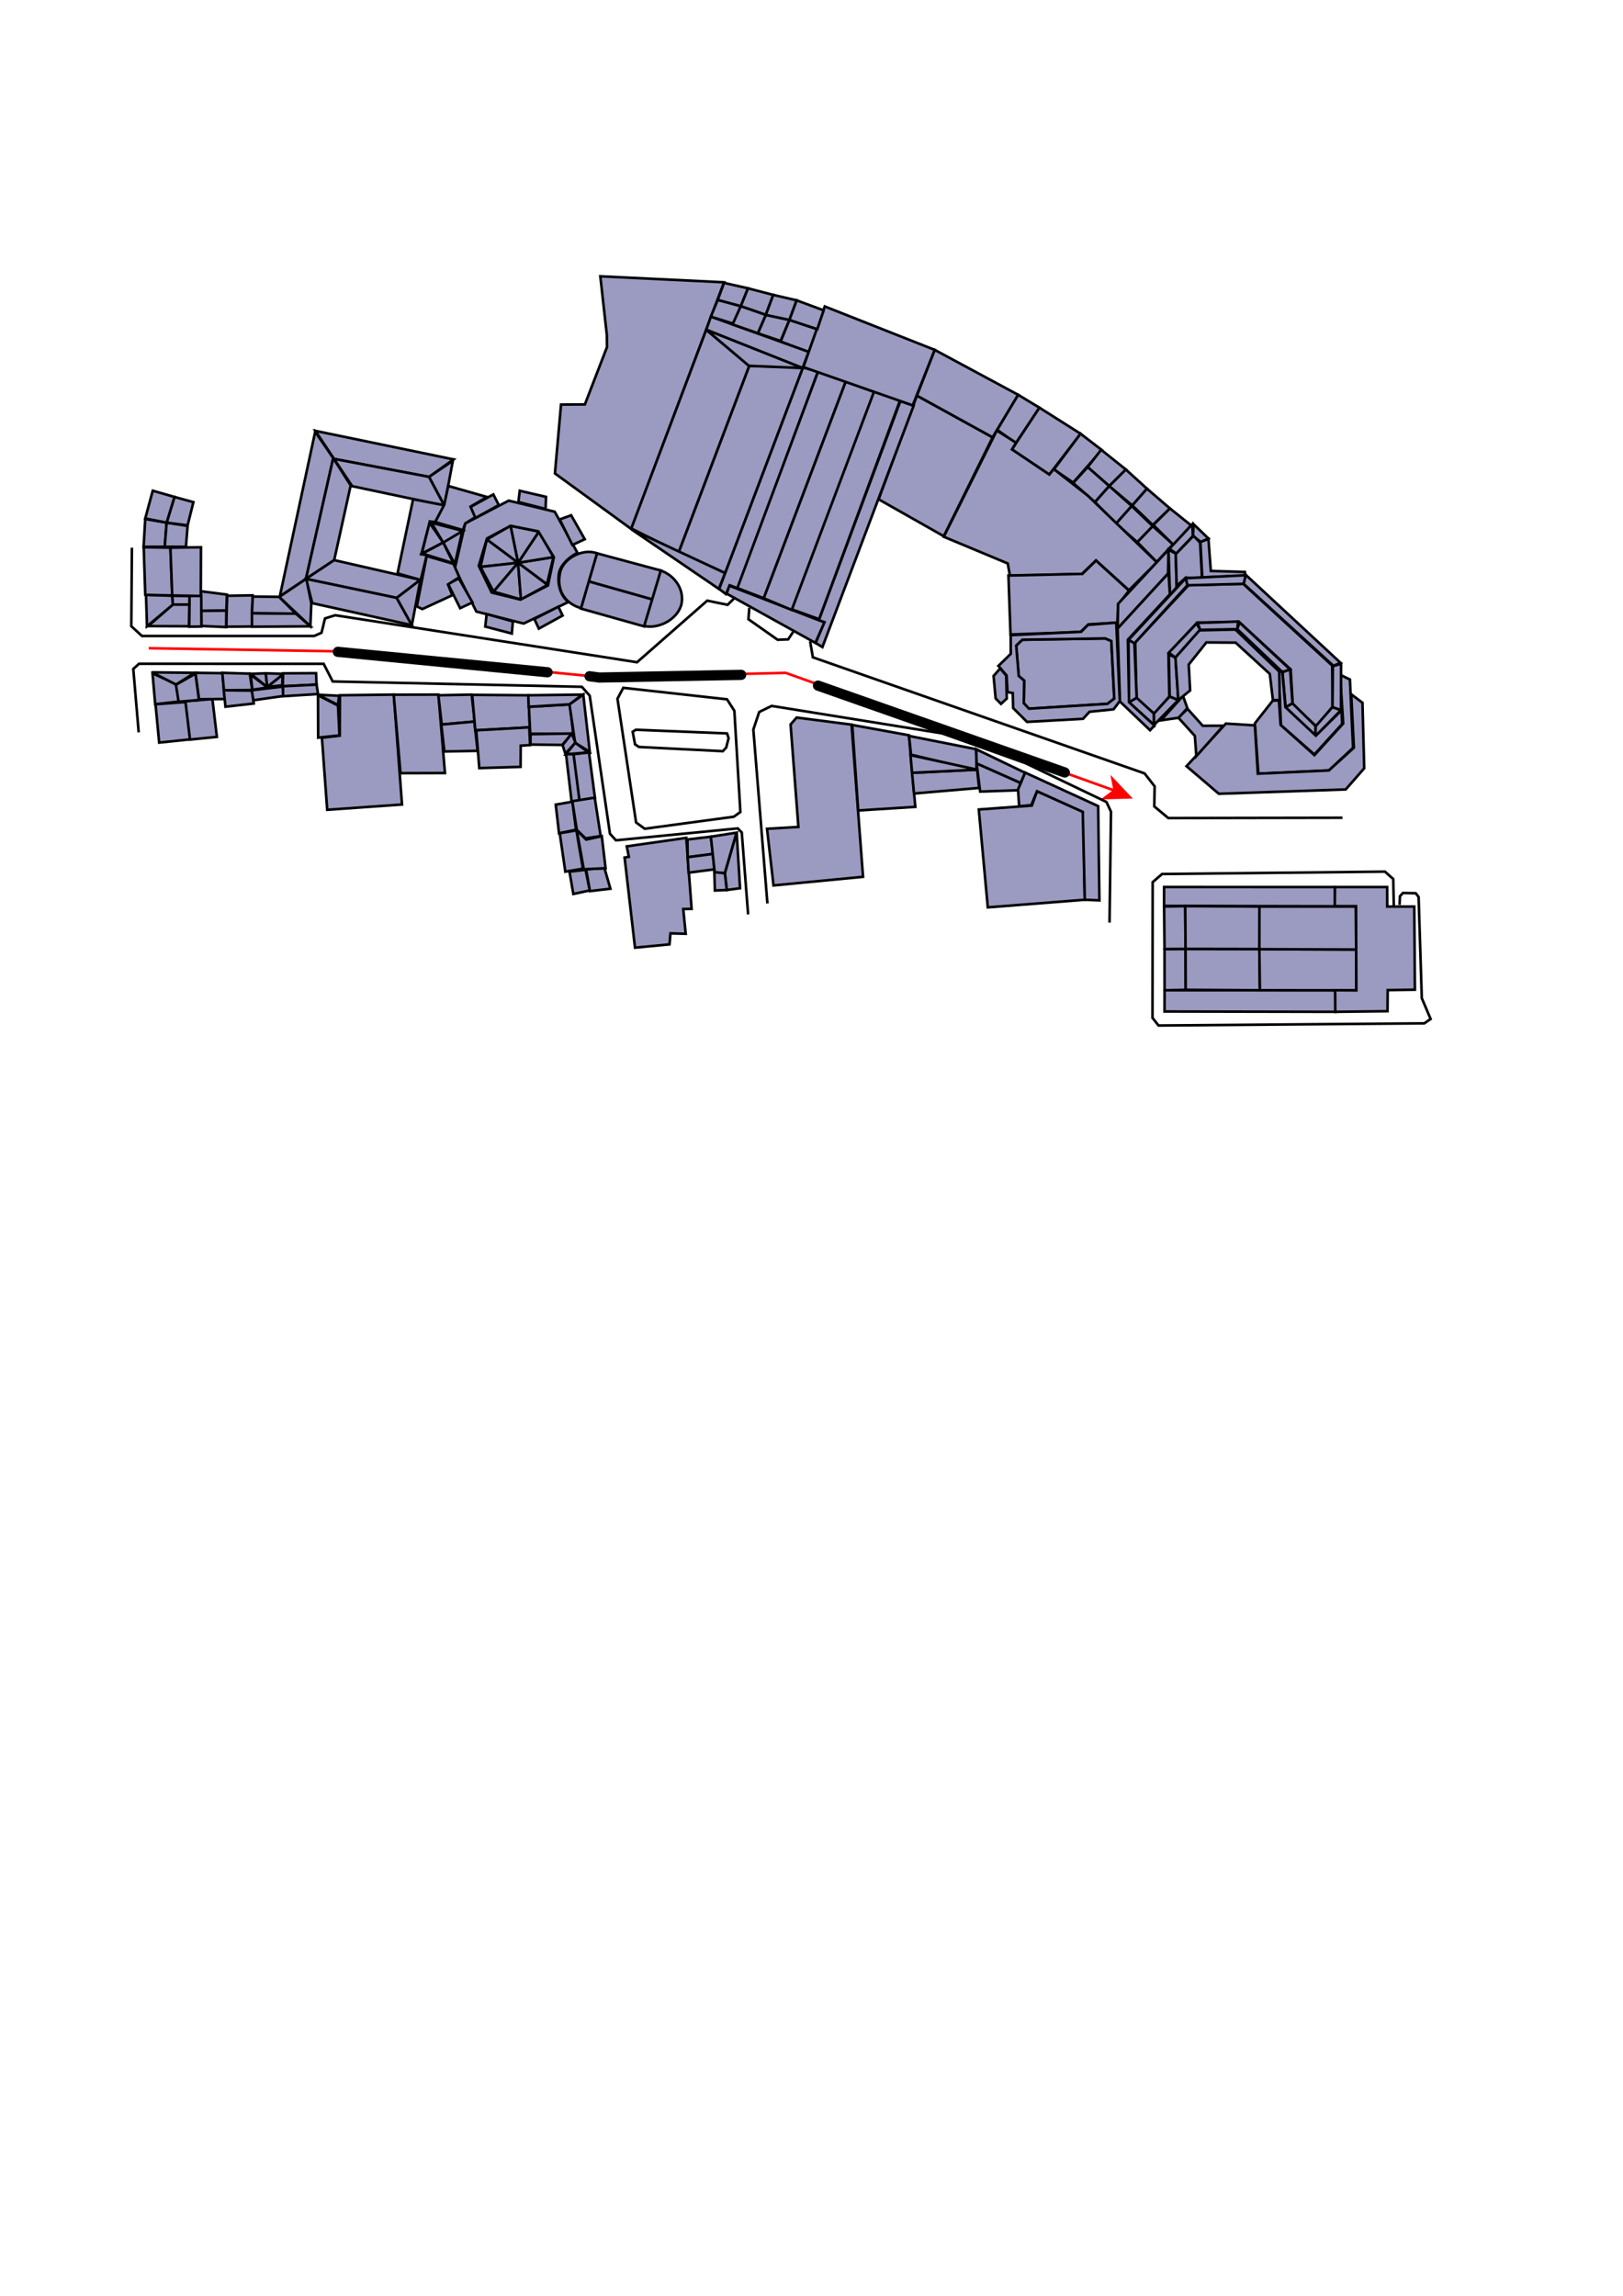<?xml version="1.0" encoding="UTF-8" standalone="no"?>
<!DOCTYPE svg PUBLIC "-//W3C//DTD SVG 20010904//EN"
"http://www.w3.org/TR/2001/REC-SVG-20010904/DTD/svg10.dtd">
<!-- Created with Sodipodi ("http://www.sodipodi.com/") -->
<svg
   id="svg3212"
   sodipodi:version="0.32"
   width="210mm"
   height="297mm"
   sodipodi:docbase="/home/fs/These/these-0.4/img/interp/xn"
   sodipodi:docname="xn-desc-ahcd.svg"
   inkscape:version="0.38cvs"
   xmlns="http://www.w3.org/2000/svg"
   xmlns:inkscape="http://www.inkscape.org/namespaces/inkscape"
   xmlns:sodipodi="http://sodipodi.sourceforge.net/DTD/sodipodi-0.dtd"
   xmlns:xlink="http://www.w3.org/1999/xlink">
  <defs
     id="defs3214">
    <defs
       id="defs19246">
      <linearGradient
         id="linearGradient19247">
        <stop
           style="stop-color:#000;stop-opacity:1;"
           offset="0"
           id="stop19248" />
        <stop
           style="stop-color:#fff;stop-opacity:1;"
           offset="1"
           id="stop19249" />
      </linearGradient>
      <linearGradient
         xlink:href="#linearGradient2865"
         id="linearGradient19250" />
      <linearGradient
         xlink:href="#linearGradient2865"
         id="linearGradient19251" />
      <linearGradient
         xlink:href="#linearGradient2865"
         id="linearGradient19252" />
      <linearGradient
         xlink:href="#linearGradient2865"
         id="linearGradient19253" />
      <linearGradient
         xlink:href="#linearGradient2865"
         id="linearGradient19254" />
      <linearGradient
         xlink:href="#linearGradient2865"
         id="linearGradient19255" />
      <linearGradient
         xlink:href="#linearGradient2865"
         id="linearGradient19256" />
    </defs>
    <sodipodi:namedview
       id="namedview19257"
       showgrid="true"
       snaptogrid="false"
       showborder="false" />
  </defs>
  <sodipodi:namedview
     id="base"
     showgrid="true"
     snaptogrid="false"
     inkscape:zoom="1.8250624"
     inkscape:cx="260.49285"
     inkscape:cy="587.27184"
     inkscape:window-width="846"
     inkscape:window-height="818"
     inkscape:window-x="10"
     inkscape:window-y="8"
     gridspacingx="5.5mm"
     gridoriginx="-1.5mm"
     gridoriginy="-1mm" />
  <path
     style="fill:#ff0000;fill-rule:evenodd;stroke-width:1pt;"
     d="M 543.022,378.831 L 553.987,390.45 L 538.259,390.856 L 544.426,386.226 L 543.022,378.831 z "
     id="path3294"
     sodipodi:nodetypes="ccccc" />
  <g
     id="g4040">
    <g
       id="g4028">
      <g
         id="g3017"
         style="">
        <path
           style="fill:none;fill-rule:evenodd;stroke:#000000;stroke-width:1pt;"
           d="M 108.022,435.686 L 18.451,435.842 L 11.26,429.859 L 11.44,419.532 L 6.26,412.89 L -164.326,353.199 L -165.722,344.943"
           id="path19268"
           sodipodi:nodetypes="ccccccc"
           transform="matrix(0.951,0,0,0.951,553.782,-14.501)" />
        <path
           style="fill:none;fill-rule:evenodd;stroke:#000000;stroke-width:1pt;"
           d="M 56.879 350.821 L 54.322 354.663 L 48.88 354.869 L 33.887 344.325 L 34.349 338.519 "
           id="path19269"
           sodipodi:nodetypes="ccccc"
           transform="matrix(0.951,0,0,0.951,333.784,-24.676)" />
        <path
           style="fill:none;fill-rule:evenodd;stroke:#000000;stroke-width:1pt;"
           d="M 57.214,350.821 L 53.987,353.993 L 43.52,351.854 L 7.422,383.52 L -147.787,359.345 L -153.032,360.992 L -154.816,368.348 L -158.613,370.019 L -247.164,370.016 L -252.635,364.988 L -252.328,324.619"
           id="path19270"
           sodipodi:nodetypes="ccccccccccs"
           transform="matrix(0.951,0,0,0.951,304.471,-40.926)" />
      </g>
      <g
         id="g3392">
        <path
           style="fill:none;fill-rule:evenodd;stroke:#000000;stroke-width:1pt;"
           d="M 380.476,422.841 L 377.209,380.719 L 375.138,378.598 L 312.514,384.726 L 309.428,381.344 L 299.018,310.356 L 294.964,305.803 L 166.853,303.051 L 162.212,293.99 L 67.245,293.967 L 64.311,296.625 L 67.092,329.228"
           id="path19262"
           sodipodi:nodetypes="cccccccccccc"
           transform="matrix(0.951,0,0,0.951,4.021,44.99)" />
        <path
           style="fill:none;fill-rule:evenodd;stroke:#000000;stroke-width:1pt;"
           d="M 140.874 375.462 L 141.103 371.018 L 142.601 369.366 L 149.176 369.492 L 150.675 371.395 L 152.314 423.446 L 156.858 434.154 L 153.603 436.389 L 16.941 437.502 L 13.835 433.575 L 13.922 363.792 L 18.744 359.622 L 133.377 358.386 L 137.645 362.208 L 137.912 376.116 "
           id="path19264"
           sodipodi:nodetypes="ccccccccccccccc"
           transform="matrix(0.951,0,0,0.951,550.453,85.352)" />
        <path
           style="fill:none;fill-rule:evenodd;stroke:#000000;stroke-width:1pt;"
           d="M 10.575,432.482 L 3.344,343.067 L 6.366,334.027 L 12.771,330.914 L 100.826,345.099 L 143.328,360.376 L 184.932,380.311 L 187.256,385.319 L 186.518,442.3"
           id="path19263"
           sodipodi:nodetypes="ccccccccc"
           transform="matrix(0.951,0,0,0.951,365.229,30.454)" />
        <g
           id="g19285"
           transform="matrix(0.951,0,0,0.951,18.126,42.378)"
           style="">
          <path
             style="fill:none;fill-rule:evenodd;stroke:black;stroke-opacity:1;stroke-width:1pt;stroke-linejoin:miter;stroke-linecap:butt;fill-opacity:1;"
             d="M 4.422 339.294 L 7.411 333.679 L 60.769 339.598 L 64.534 345.516 L 67.629 397.53 L 64.255 399.95 L 18.427 406.137 L 13.996 402.898 L 4.422 339.294 z "
             id="path19286"
             sodipodi:nodetypes="ccccccccc"
             transform="translate(294.038,-24.608)" />
          <path
             style="fill:none;fill-rule:evenodd;stroke:black;stroke-opacity:1;stroke-width:1pt;stroke-linejoin:miter;stroke-linecap:butt;fill-opacity:1;"
             d="M 12.239 356.274 L 13.88 355.241 L 60.769 357.117 L 61.569 359.531 L 60.352 364.378 L 58.595 366.259 L 15.462 364.09 L 13.457 362.738 L 12.239 356.274 z "
             id="path19287"
             sodipodi:nodetypes="ccccccccc"
             transform="translate(294.038,-24.608)" />
        </g>
      </g>
    </g>
    <g
       id="g3840">
      <g
         id="g3399"
         style="">
        <g
           id="g19336"
           transform="matrix(0.951,0,0,0.951,18.126,42.378)"
           style="">
          <path
             style="fill:#9b9ac0;fill-rule:evenodd;stroke:#000000;stroke-opacity:1;stroke-width:1pt;stroke-linejoin:miter;stroke-linecap:butt;fill-opacity:1;"
             d="M 514.02 238.665 L 513.94 248.552 L 426.136 248.379 L 426.165 238.656 L 514.02 238.665 z "
             id="path19337"
             sodipodi:nodetypes="ccccc"
             transform="translate(153.392,172.836)" />
          <path
             style="fill:#9b9ac0;fill-rule:evenodd;stroke:#000000;stroke-opacity:1;stroke-width:1pt;stroke-linejoin:miter;stroke-linecap:butt;fill-opacity:1;"
             d="M 514.259 238.665 L 514.418 249.747 L 426.375 249.574 L 426.404 238.656 L 514.259 238.665 z "
             id="path19338"
             sodipodi:nodetypes="ccccc"
             transform="translate(153.392,225.915)" />
          <path
             style="fill:#9b9ac0;fill-rule:evenodd;stroke:#000000;stroke-opacity:1;stroke-width:1pt;stroke-linejoin:miter;stroke-linecap:butt;fill-opacity:1;"
             d="M 437.032 195.389 L 437.191 217.469 L 426.375 217.535 L 426.165 195.619 L 437.032 195.389 z "
             id="path19339"
             sodipodi:nodetypes="ccccc"
             transform="translate(153.392,225.915)" />
          <path
             style="fill:#9b9ac0;fill-rule:evenodd;stroke:#000000;stroke-opacity:1;stroke-width:1pt;stroke-linejoin:miter;stroke-linecap:butt;fill-opacity:1;"
             d="M 437.271 238.426 L 437.191 217.469 L 426.375 217.535 L 426.404 238.656 L 437.271 238.426 z "
             id="path19340"
             sodipodi:nodetypes="ccccc"
             transform="translate(153.392,225.915)" />
          <path
             style="fill:#9b9ac0;fill-rule:evenodd;stroke:#000000;stroke-opacity:1;stroke-width:1pt;stroke-linejoin:miter;stroke-linecap:butt;fill-opacity:1;"
             d="M 437.032 195.389 L 437.191 217.469 L 475.15 217.535 L 475.179 195.619 L 437.032 195.389 z "
             id="path19341"
             sodipodi:nodetypes="ccccc"
             transform="translate(153.392,225.915)" />
          <path
             style="fill:#9b9ac0;fill-rule:evenodd;stroke:#000000;stroke-opacity:1;stroke-width:1pt;stroke-linejoin:miter;stroke-linecap:butt;fill-opacity:1;"
             d="M 437.271 238.426 L 437.191 217.469 L 475.15 217.535 L 475.418 238.656 L 437.271 238.426 z "
             id="path19342"
             sodipodi:nodetypes="ccccc"
             transform="translate(153.392,225.915)" />
          <path
             style="fill:#9b9ac0;fill-rule:evenodd;stroke:#000000;stroke-opacity:1;stroke-width:1pt;stroke-linejoin:miter;stroke-linecap:butt;fill-opacity:1;"
             d="M 525.018 238.665 L 524.938 217.708 L 475.15 217.535 L 475.418 238.656 L 525.018 238.665 z "
             id="path19343"
             sodipodi:nodetypes="ccccc"
             transform="translate(153.392,225.915)" />
          <path
             style="fill:#9b9ac0;fill-rule:evenodd;stroke:#000000;stroke-opacity:1;stroke-width:1pt;stroke-linejoin:miter;stroke-linecap:butt;fill-opacity:1;"
             d="M 524.779 195.628 L 524.938 217.708 L 475.15 217.535 L 475.179 195.619 L 524.779 195.628 z "
             id="path19344"
             sodipodi:nodetypes="ccccc"
             transform="translate(153.392,225.915)" />
          <path
             style="fill:#9b9ac0;fill-rule:evenodd;stroke:#000000;stroke-opacity:1;stroke-width:1pt;stroke-linejoin:miter;stroke-linecap:butt;fill-opacity:1;"
             d="M 514.02 185.586 L 513.94 195.41 L 524.859 195.431 L 525.018 238.727 L 514.099 238.618 L 514.179 249.747 L 541.049 249.421 L 541.14 238.575 L 555.141 238.376 L 554.797 195.619 L 540.897 195.621 L 540.864 185.582 L 514.02 185.586 z "
             id="path19345"
             sodipodi:nodetypes="ccccccccccccc"
             transform="translate(153.392,225.915)" />
        </g>
        <g
           id="g2962"
           style="">
          <path
             style="fill:#9b9ac0;fill-rule:evenodd;stroke:#000000;stroke-width:1pt;"
             d="M 148.898 371.784 L 187.373 369.066 L 183.14 312.555 L 155.442 312.895 L 155.363 333.664 L 146.185 334.751 L 148.898 371.784 z "
             id="path19410"
             sodipodi:nodetypes="ccccccc"
             transform="matrix(0.951,0,0,0.951,18.406,42.378)" />
          <path
             style="fill:#9b9ac0;fill-rule:evenodd;stroke:#000000;stroke-width:1pt;"
             d="M 137.124 309.38 L 159.998 309.312 L 156.648 268.99 L 133.66 269.036 L 137.124 309.38 z "
             id="path19411"
             sodipodi:nodetypes="ccccc"
             transform="matrix(0.951,0,0,0.951,65.439,83.811)" />
          <path
             style="fill:#9b9ac0;fill-rule:evenodd;stroke:#000000;stroke-width:1pt;"
             d="M 135.358 284.065 L 152.345 282.525 L 150.761 268.696 L 133.66 269.036 L 135.358 284.065 z "
             id="path19412"
             sodipodi:nodetypes="ccccc"
             transform="matrix(0.951,0,0,0.951,87.276,84.091)" />
          <path
             style="fill:#9b9ac0;fill-rule:evenodd;stroke:#000000;stroke-width:1pt;"
             d="M 135.358 284.065 L 152.345 282.525 L 150.761 268.696 L 133.66 269.036 L 135.358 284.065 z "
             id="path19413"
             sodipodi:nodetypes="ccccc"
             transform="matrix(-0.951,0,0,-0.951,360.689,622.97)" />
          <path
             style="fill:#9b9ac0;fill-rule:evenodd;stroke:#000000;stroke-width:1pt;"
             d="M 123.289 282.299 L 152.345 282.525 L 150.761 264.281 L 122.769 265.798 L 123.289 282.299 z "
             id="path19414"
             sodipodi:nodetypes="ccccc"
             transform="matrix(-0.951,0,0,-0.951,375.807,608.412)" />
          <path
             style="fill:#9b9ac0;fill-rule:evenodd;stroke:#000000;stroke-width:1pt;"
             d="M 132.12 283.771 L 153.228 282.525 L 152.527 268.696 L 130.422 268.742 L 132.12 283.771 z "
             id="path19415"
             sodipodi:nodetypes="ccccc"
             transform="matrix(-0.951,0,0,-0.951,404.363,614.291)" />
          <path
             style="fill:#9b9ac0;fill-rule:evenodd;stroke:#000000;stroke-width:1pt;"
             d="M 126.233 284.36 L 153.522 282.819 L 151.938 263.398 L 130.716 264.032 L 130.626 274.928 L 125.825 275.226 L 126.233 284.36 z "
             id="path19416"
             sodipodi:nodetypes="ccccccc"
             transform="matrix(-0.951,0,0,-0.951,378.886,626.049)" />
          <path
             style="fill:#9b9ac0;fill-rule:evenodd;stroke:#000000;stroke-width:1pt;"
             d="M 134.769 284.654 L 155.877 283.408 L 162.241 278.41 L 134.543 278.75 L 134.769 284.654 z "
             id="path19417"
             sodipodi:nodetypes="ccccc"
             transform="matrix(0.951,0,0,0.951,130.389,74.853)" />
          <path
             style="fill:#9b9ac0;fill-rule:evenodd;stroke:#000000;stroke-width:1pt;"
             d="M 134.769 297.606 L 142.337 302.247 L 138.987 272.817 L 131.894 277.867 L 134.769 297.606 z "
             id="path19418"
             sodipodi:nodetypes="ccccc"
             transform="matrix(0.951,0,0,0.951,153.065,80.172)" />
          <path
             style="fill:#9b9ac0;fill-rule:evenodd;stroke:#000000;stroke-width:1pt;"
             d="M 134.475 284.065 L 150.873 284.291 L 155.765 278.41 L 134.543 278.75 L 134.475 284.065 z "
             id="path19419"
             sodipodi:nodetypes="ccccc"
             transform="matrix(0.951,0,0,0.951,131.509,93.89)" />
          <path
             style="fill:#9b9ac0;fill-rule:evenodd;stroke:#000000;stroke-width:1pt;"
             d="M 210.419 240.206 L 215.632 234.545 L 213.754 229.841 L 209.015 235.774 L 210.419 240.206 z "
             id="path19420"
             sodipodi:nodetypes="ccccc"
             transform="matrix(0.951,0,0,0.951,76.357,140.083)" />
          <path
             style="fill:#9b9ac0;fill-rule:evenodd;stroke:#000000;stroke-width:1pt;"
             d="M 172.741 249.332 L 184.43 248.38 L 177.519 243.427 L 172.741 249.332 z "
             id="path19421"
             sodipodi:nodetypes="cccc"
             transform="matrix(0.951,0,0,0.951,112.472,131.684)" />
          <path
             style="fill:#9b9ac0;fill-rule:evenodd;stroke:#000000;stroke-width:1pt;"
             d="M 207.475 248.154 L 215.632 246.614 L 212.577 223.365 L 204.305 224.294 L 207.475 248.154 z "
             id="path19422"
             sodipodi:nodetypes="ccccc"
             transform="matrix(0.951,0,0,0.951,85.876,155.48)" />
          <path
             style="fill:#9b9ac0;fill-rule:evenodd;stroke:#000000;stroke-width:1pt;"
             d="M 211.596 247.271 L 215.632 246.614 L 212.577 222.776 L 208.72 222.822 L 211.596 247.271 z "
             id="path19423"
             sodipodi:nodetypes="ccccc"
             transform="matrix(0.951,0,0,0.951,78.317,156.88)" />
          <path
             style="fill:#9b9ac0;fill-rule:evenodd;stroke:#000000;stroke-width:1pt;"
             d="M 210.419 237.557 L 219.164 235.723 L 217.287 221.304 L 208.72 222.822 L 210.419 237.557 z "
             id="path19424"
             sodipodi:nodetypes="ccccc"
             transform="matrix(0.951,0,0,0.951,73.278,181.516)" />
          <path
             style="fill:#9b9ac0;fill-rule:evenodd;stroke:#000000;stroke-width:1pt;"
             d="M 211.596 239.323 L 220.636 237.784 L 217.287 218.066 L 208.72 219.584 L 211.596 239.323 z "
             id="path19425"
             sodipodi:nodetypes="ccccc"
             transform="matrix(0.951,0,0,0.951,75.237,198.594)" />
          <path
             style="fill:#9b9ac0;fill-rule:evenodd;stroke:#000000;stroke-width:1pt;"
             d="M 207.77 235.497 L 212.289 239.878 L 220.047 238.667 L 216.993 218.949 L 205.482 220.762 L 207.77 235.497 z "
             id="path19426"
             sodipodi:nodetypes="cccccc"
             transform="matrix(0.951,0,0,0.951,84.476,181.796)" />
          <path
             style="fill:#9b9ac0;fill-rule:evenodd;stroke:#000000;stroke-width:1pt;"
             d="M 223.959 235.202 L 232.41 233.368 L 230.239 222.776 L 221.966 223.705 L 223.959 235.202 z "
             id="path19427"
             sodipodi:nodetypes="ccccc"
             transform="matrix(0.951,0,0,0.951,67.399,213.431)" />
          <path
             style="fill:#9b9ac0;fill-rule:evenodd;stroke:#000000;stroke-width:1pt;"
             d="M 204.238 236.674 L 214.749 235.429 L 211.694 224.836 L 202.244 225.471 L 204.238 236.674 z "
             id="path19428"
             sodipodi:nodetypes="ccccc"
             transform="matrix(0.951,0,0,0.951,94.275,210.632)" />
          <path
             style="fill:#9b9ac0;fill-rule:evenodd;stroke:#000000;stroke-width:1pt;"
             d="M 189.814 234.614 L 194.628 229.87 L 202.68 231.602 L 204.63 215.122 L 193.413 214.581 L 189.814 234.614 z "
             id="path19432"
             sodipodi:nodetypes="cccccc"
             transform="matrix(0.951,0,0,-0.951,101.553,629.096)" />
          <path
             style="fill:#9b9ac0;fill-rule:evenodd;stroke:#000000;stroke-width:1pt;"
             d="M 198.236 232.58 L 212.279 231.182 L 209.985 211.736 L 195.844 212.845 L 198.236 232.58 z "
             id="path19466"
             sodipodi:nodetypes="ccccc"
             transform="matrix(0.951,0,0,0.951,-95.818,140.447)" />
          <path
             style="fill:#9b9ac0;fill-rule:evenodd;stroke:#000000;stroke-width:1pt;"
             d="M 203.618 232.58 L 219.455 230.926 L 217.16 211.736 L 201.738 212.845 L 203.618 232.58 z "
             id="path19467"
             sodipodi:nodetypes="ccccc"
             transform="matrix(0.951,0,0,0.951,-115.803,141.909)" />
          <path
             style="fill:#9b9ac0;fill-rule:evenodd;stroke:#000000;stroke-width:1pt;"
             d="M 207.205 233.349 L 220.48 233.232 L 219.21 219.937 L 205.325 219.764 L 207.205 233.349 z "
             id="path19468"
             sodipodi:nodetypes="ccccc"
             transform="matrix(0.951,0,0,0.951,-99.717,119.975)" />
          <path
             style="fill:#9b9ac0;fill-rule:evenodd;stroke:#000000;stroke-width:1pt;"
             d="M 213.611 233.349 L 225.861 231.951 L 224.335 223.012 L 212.244 217.458 L 213.611 233.349 z "
             id="path19469"
             sodipodi:nodetypes="ccccc"
             transform="matrix(0.951,0,0,0.951,-127.257,122.412)" />
          <path
             style="fill:#9b9ac0;fill-rule:evenodd;stroke:#000000;stroke-width:1pt;"
             d="M 209.768 234.118 L 220.224 233.232 L 218.441 219.681 L 208.4 225.402 L 209.768 234.118 z "
             id="path19470"
             sodipodi:nodetypes="ccccc"
             transform="matrix(0.951,0,0,0.951,-112.147,120.462)" />
          <path
             style="fill:#9b9ac0;fill-rule:evenodd;stroke:#000000;stroke-width:1pt;"
             d="M 203.874 240.012 L 218.43 239.895 L 217.16 231.468 L 203.019 231.039 L 203.874 240.012 z "
             id="path19471"
             sodipodi:nodetypes="ccccc"
             transform="matrix(0.951,0,0,0.951,-84.363,109.251)" />
          <path
             style="fill:#9b9ac0;fill-rule:evenodd;stroke:#000000;stroke-width:1pt;"
             d="M 203.361 215.411 L 217.917 213.757 L 217.16 207.124 L 202.506 206.952 L 203.361 215.411 z "
             id="path19472"
             sodipodi:nodetypes="ccccc"
             transform="matrix(0.951,0,0,0.951,-83.145,140.69)" />
          <path
             style="fill:#9b9ac0;fill-rule:evenodd;stroke:#000000;stroke-width:1pt;"
             d="M 202.08 242.062 L 219.455 241.176 L 219.21 235.312 L 202.25 235.395 L 202.08 242.062 z "
             id="path19473"
             sodipodi:nodetypes="ccccc"
             transform="matrix(0.951,0,0,0.951,-53.899,105.352)" />
          <path
             style="fill:#9b9ac0;fill-rule:evenodd;stroke:#000000;stroke-width:1pt;"
             d="M 201.311 234.118 L 219.455 232.976 L 218.698 228.137 L 201.481 228.989 L 201.311 234.118 z "
             id="path19474"
             sodipodi:nodetypes="ccccc"
             transform="matrix(0.951,0,0,0.951,-53.168,117.781)" />
          <path
             style="fill:#9b9ac0;fill-rule:evenodd;stroke:#000000;stroke-width:1pt;"
             d="M 201.824 225.149 L 217.149 222.982 L 216.904 218.143 L 200.969 220.02 L 201.824 225.149 z "
             id="path19475"
             sodipodi:nodetypes="ccccc"
             transform="matrix(0.951,0,0,0.951,-68.034,128.261)" />
          <path
             style="fill:#9b9ac0;fill-rule:evenodd;stroke:#000000;stroke-width:1pt;"
             d="M 216.43 235.399 L 227.399 234.257 L 226.641 218.912 L 216.344 213.614 L 216.43 235.399 z "
             id="path19476"
             sodipodi:nodetypes="ccccc"
             transform="matrix(0.951,0,0,0.951,-50.243,136.791)" />
          <path
             style="fill:#9b9ac0;fill-rule:evenodd;stroke:#000000;stroke-width:1pt;"
             d="M 210.28 243.343 L 218.174 242.201 L 209.425 235.652 L 210.28 243.343 z "
             id="path19477"
             sodipodi:nodetypes="cccc"
             transform="matrix(0.951,0,0,0.951,-76.564,105.839)" />
          <path
             style="fill:#9b9ac0;fill-rule:evenodd;stroke:#000000;stroke-width:1pt;"
             d="M 216.43 247.443 L 217.149 254.501 L 208.656 247.696 L 216.43 247.443 z "
             id="path19478"
             sodipodi:nodetypes="cccc"
             transform="matrix(0.951,0,0,0.951,-75.833,93.897)" />
          <path
             style="fill:#9b9ac0;fill-rule:evenodd;stroke:#000000;stroke-width:1pt;"
             d="M 216.43 247.443 L 217.149 254.501 L 225.569 247.696 L 216.43 247.443 z "
             id="path19479"
             sodipodi:nodetypes="cccc"
             transform="matrix(0.951,0,0,0.951,-75.833,93.897)" />
          <path
             style="fill:#9b9ac0;fill-rule:evenodd;stroke:#000000;stroke-width:1pt;"
             d="M 224.886 253.593 L 217.149 254.501 L 225.056 248.209 L 224.886 253.593 z "
             id="path19480"
             sodipodi:nodetypes="cccc"
             transform="matrix(0.951,0,0,0.951,-75.833,93.897)" />
          <path
             style="fill:#9b9ac0;fill-rule:evenodd;stroke:#000000;stroke-width:1pt;"
             d="M 179.786 247.187 L 170.255 253.22 L 157.918 246.928 L 179.786 247.187 z "
             id="path19481"
             sodipodi:nodetypes="cccc"
             transform="matrix(0.951,0,0,0.951,-75.833,93.897)" />
          <path
             style="fill:#9b9ac0;fill-rule:evenodd;stroke:#000000;stroke-width:1pt;"
             d="M 254.099 258.975 L 253.537 263.726 L 243.25 258.459 L 254.099 258.975 z "
             id="path19482"
             sodipodi:nodetypes="cccc"
             transform="matrix(0.951,0,0,0.951,-75.833,93.897)" />
        </g>
        <g
           id="g3000">
          <path
             style="fill:#9b9ac0;fill-rule:evenodd;stroke:#000000;stroke-width:1pt;"
             d="M 248.097 228.432 L 230.35 230.131 L 224.996 183.772 L 227.176 183.405 L 226.118 178.034 L 256.7 173.664 L 259.463 210.173 L 255.15 210.249 L 256.429 222.982 L 248.584 222.763 L 248.097 228.432 z "
             id="path19489"
             sodipodi:nodetypes="ccccccccccc"
             transform="matrix(0.951,0,0,0.951,91.475,244.507)" />
          <path
             style="fill:#9b9ac0;fill-rule:evenodd;stroke:#000000;stroke-width:1pt;"
             d="M 270.468 181.923 L 257.432 183.622 L 257.32 174.502 L 269.358 173.075 L 270.468 181.923 z "
             id="path19492"
             sodipodi:nodetypes="ccccc"
             transform="matrix(0.951,0,0,0.951,91.475,244.507)" />
          <path
             style="fill:#9b9ac0;fill-rule:evenodd;stroke:#000000;stroke-width:1pt;"
             d="M 270.468 181.923 L 257.432 183.622 L 257.909 191.575 L 271.124 189.853 L 270.468 181.923 z "
             id="path19493"
             sodipodi:nodetypes="ccccc"
             transform="matrix(0.951,0,0,0.951,91.475,244.507)" />
          <path
             style="fill:#9b9ac0;fill-rule:evenodd;stroke:#000000;stroke-width:1pt;"
             d="M 271.351 191.637 L 276.565 191.864 L 282.635 170.97 L 269.358 173.075 L 271.351 191.637 z "
             id="path19494"
             sodipodi:nodetypes="ccccc"
             transform="matrix(0.951,0,0,0.951,91.475,244.507)" />
          <path
             style="fill:#9b9ac0;fill-rule:evenodd;stroke:#000000;stroke-width:1pt;"
             d="M 277.533 200.468 L 276.565 191.864 L 282.635 170.97 L 284.37 199.567 L 277.533 200.468 z "
             id="path19495"
             sodipodi:nodetypes="ccccc"
             transform="matrix(0.951,0,0,0.951,91.475,244.507)" />
          <path
             style="fill:#9b9ac0;fill-rule:evenodd;stroke:#000000;stroke-width:1pt;"
             d="M 277.533 200.468 L 276.565 191.864 L 271.155 191.281 L 271.418 200.744 L 277.533 200.468 z "
             id="path19496"
             sodipodi:nodetypes="ccccc"
             transform="matrix(0.951,0,0,0.951,91.475,244.507)" />
        </g>
        <g
           id="g3007">
          <path
             style="fill:#9b9ac0;fill-rule:evenodd;stroke:#000000;stroke-width:1pt;"
             d="M 341.7 115.452 L 347.614 193.697 L 301.579 198.135 L 298.237 168.995 L 314.371 168.042 L 310.354 115.353 L 313.471 111.815 L 341.7 115.452 z "
             id="path19523"
             sodipodi:nodetypes="cccccccc"
             transform="matrix(0.951,0,0,0.951,91.475,244.507)" />
          <path
             style="fill:#9b9ac0;fill-rule:evenodd;stroke:#000000;stroke-width:1pt;"
             d="M 374.5 157.734 L 371.189 120.921 L 342.067 115.622 L 345.121 159.586 L 374.5 157.734 z "
             id="path19524"
             sodipodi:nodetypes="ccccc"
             transform="matrix(0.951,0,0,0.951,91.475,244.507)" />
          <path
             style="fill:#9b9ac0;fill-rule:evenodd;stroke:#000000;stroke-width:1pt;"
             d="M 406.019 139.027 L 405.783 128.096 L 371.28 121.26 L 372.284 130.886 L 406.019 139.027 z "
             id="path19525"
             sodipodi:nodetypes="ccccc"
             transform="matrix(0.951,0,0,0.951,91.475,244.507)" />
          <path
             style="fill:#9b9ac0;fill-rule:evenodd;stroke:#000000;stroke-width:1pt;"
             d="M 407.3 147.996 L 406.296 138.602 L 372.818 140.223 L 373.822 150.874 L 407.3 147.996 z "
             id="path19526"
             sodipodi:nodetypes="ccccc"
             transform="matrix(0.951,0,0,0.951,91.475,244.507)" />
          <path
             style="fill:#9b9ac0;fill-rule:evenodd;stroke:#000000;stroke-width:1pt;"
             d="M 406.296 138.602 L 372.818 140.223 L 372.028 131.143 L 406.296 138.602 z "
             id="path19527"
             sodipodi:nodetypes="cccc"
             transform="matrix(0.951,0,0,0.951,91.475,244.507)" />
          <path
             style="fill:#9b9ac0;fill-rule:evenodd;stroke:#000000;stroke-width:1pt;"
             d="M 406.019 135.44 L 405.783 128.096 L 430.987 140.223 L 428.66 145.492 L 406.019 135.44 z "
             id="path19528"
             sodipodi:nodetypes="ccccc"
             transform="matrix(0.951,0,0,0.951,91.475,244.507)" />
          <path
             style="fill:#9b9ac0;fill-rule:evenodd;stroke:#000000;stroke-width:1pt;"
             d="M 406.019 135.44 L 407.833 149.878 L 427.399 149.192 L 428.66 145.492 L 406.019 135.44 z "
             id="path19529"
             sodipodi:nodetypes="ccccc"
             transform="matrix(0.951,0,0,0.951,91.475,244.507)" />
          <path
             style="fill:#9b9ac0;fill-rule:evenodd;stroke:#000000;stroke-width:1pt;"
             d="M 460.857 160.296 L 461.647 205.484 L 411.768 209.412 L 407.135 159.074 L 434.403 157.073 L 437.071 149.691 L 460.857 160.296 z "
             id="path19531"
             sodipodi:nodetypes="ccccccc"
             transform="matrix(0.951,0,0,0.951,91.475,244.507)" />
          <path
             style="fill:#9b9ac0;fill-rule:evenodd;stroke:#000000;stroke-width:1pt;"
             d="M 460.601 160.296 L 461.647 205.484 L 469.169 205.825 L 468.518 157.337 L 430.967 140.111 L 427.304 148.848 L 427.906 157.445 L 434.147 156.817 L 437.071 149.691 L 460.601 160.296 z "
             id="path19532"
             sodipodi:nodetypes="cccccccccc"
             transform="matrix(0.951,0,0,0.951,91.475,244.507)" />
        </g>
      </g>
      <g
         id="g3181"
         style="">
        <g
           id="g2910">
          <g
             id="g19547"
             transform="matrix(0.951,0,0,0.951,18.126,42.378)"
             style="">
            <path
               style="fill:#9b9ac0;fill-rule:evenodd;stroke:#000000;stroke-opacity:1;stroke-width:1pt;stroke-linejoin:miter;stroke-linecap:butt;fill-opacity:1;"
               d="M 102.944 147.803 L 151.842 157.057 L 164.416 148.063 L 93.36 133.388 L 102.944 147.803 z "
               id="path19548"
               sodipodi:nodetypes="ccccc"
               transform="translate(49.746,43.565)" />
            <path
               style="fill:#9b9ac0;fill-rule:evenodd;stroke:#000000;stroke-opacity:1;stroke-width:1pt;stroke-linejoin:miter;stroke-linecap:butt;fill-opacity:1;"
               d="M 102.556 147.415 L 88.531 209.491 L 75.082 218.497 L 93.266 133.871 L 102.556 147.415 z "
               id="path19549"
               sodipodi:nodetypes="ccccc"
               transform="translate(49.746,43.565)" />
            <path
               style="fill:#9b9ac0;fill-rule:evenodd;stroke:#000000;stroke-opacity:1;stroke-width:1pt;stroke-linejoin:miter;stroke-linecap:butt;fill-opacity:1;"
               d="M 102.944 147.803 L 151.842 157.057 L 159.755 171.888 L 112.298 161.836 L 102.944 147.803 z "
               id="path19550"
               sodipodi:nodetypes="ccccc"
               transform="translate(49.746,43.565)" />
            <path
               style="fill:#9b9ac0;fill-rule:evenodd;stroke:#000000;stroke-opacity:1;stroke-width:1pt;stroke-linejoin:miter;stroke-linecap:butt;fill-opacity:1;"
               d="M 102.556 147.415 L 88.531 209.491 L 103.048 199.854 L 111.521 161.448 L 102.556 147.415 z "
               id="path19551"
               sodipodi:nodetypes="ccccc"
               transform="translate(49.746,43.565)" />
            <path
               style="fill:#9b9ac0;fill-rule:evenodd;stroke:#000000;stroke-opacity:1;stroke-width:1pt;stroke-linejoin:miter;stroke-linecap:butt;fill-opacity:1;"
               d="M 135.182 219.27 L 88.531 209.491 L 103.048 199.854 L 147.395 209.999 L 135.182 219.27 z "
               id="path19552"
               sodipodi:nodetypes="ccccc"
               transform="translate(49.746,43.565)" />
            <path
               style="fill:#9b9ac0;fill-rule:evenodd;stroke:#000000;stroke-opacity:1;stroke-width:1pt;stroke-linejoin:miter;stroke-linecap:butt;fill-opacity:1;"
               d="M 135.182 219.27 L 88.531 209.491 L 91.784 221.993 L 142.982 233.303 L 135.182 219.27 z "
               id="path19553"
               sodipodi:nodetypes="ccccc"
               transform="translate(49.746,43.565)" />
            <path
               style="fill:#9b9ac0;fill-rule:evenodd;stroke:#000000;stroke-opacity:1;stroke-width:1pt;stroke-linejoin:miter;stroke-linecap:butt;fill-opacity:1;"
               d="M 55.318 346.386 L 88.185 355.229 L 92.5 340.797 L 59.459 331.439 L 55.318 346.386 z "
               id="path19554"
               sodipodi:nodetypes="ccccc"
               transform="matrix(-1,0,0,-1,376.078,595.148)" />
            <path
               style="fill:#9b9ac0;fill-rule:evenodd;stroke:#000000;stroke-opacity:1;stroke-width:1pt;stroke-linejoin:miter;stroke-linecap:butt;fill-opacity:1;"
               d="M 63.863 317.644 L 96.415 326.803 L 92.5 340.797 L 59.459 331.439 L 63.863 317.644 z "
               id="path19555"
               sodipodi:nodetypes="ccccc"
               transform="matrix(-1,0,0,-1,376.078,595.148)" />
            <path
               style="fill:#9b9ac0;fill-rule:evenodd;stroke:#000000;stroke-opacity:1;stroke-width:1pt;stroke-linejoin:miter;stroke-linecap:butt;fill-opacity:1;"
               d="M 151.842 157.057 L 159.755 171.888 L 164.061 148.767 L 151.842 157.057 z "
               id="path19556"
               sodipodi:nodetypes="cccc"
               transform="translate(49.746,43.565)" />
            <path
               style="fill:#9b9ac0;fill-rule:evenodd;stroke:#000000;stroke-opacity:1;stroke-width:1pt;stroke-linejoin:miter;stroke-linecap:butt;fill-opacity:1;"
               d="M 135.182 219.27 L 147.391 209.949 L 142.982 233.303 L 135.182 219.27 z "
               id="path19557"
               sodipodi:nodetypes="cccc"
               transform="translate(49.746,43.565)" />
            <path
               style="fill:#9b9ac0;fill-rule:evenodd;stroke:#000000;stroke-opacity:1;stroke-width:1pt;stroke-linejoin:miter;stroke-linecap:butt;fill-opacity:1;"
               d="M 147.532 210.072 L 150.66 197.395 L 147.893 196.762 L 152.301 179.983 L 154.951 180.307 L 159.727 171.663 L 143.611 168.557 L 135.617 206.68 L 147.532 210.072 z "
               id="path19558"
               sodipodi:nodetypes="ccccccccc"
               transform="translate(49.746,43.565)" />
            <path
               style="fill:#9b9ac0;fill-rule:evenodd;stroke:#000000;stroke-opacity:1;stroke-width:1pt;stroke-linejoin:miter;stroke-linecap:butt;fill-opacity:1;"
               d="M 55.318 346.386 C 47.31 343.471 42.942 335.565 44.861 328.493 C 47.302 320.77 56.801 316.26 63.876 317.873 L 55.318 346.386 z "
               id="path19559"
               sodipodi:nodetypes="cscc"
               transform="matrix(-1,0,0,-1,376.078,595.148)" />
            <path
               style="fill:#9b9ac0;fill-rule:evenodd;stroke:#000000;stroke-opacity:1;stroke-width:1pt;stroke-linejoin:miter;stroke-linecap:butt;fill-opacity:1;"
               d="M 88.129 355.22 C 95.264 357.984 106.252 352.724 107.328 344.267 C 108.717 336.146 104.756 329.511 96.371 327.022 L 88.129 355.22 z "
               id="path19560"
               sodipodi:nodetypes="cscc"
               transform="matrix(-1,0,0,-1,376.078,595.148)" />
            <path
               style="fill:#9b9ac0;fill-rule:evenodd;stroke:#000000;stroke-opacity:1;stroke-width:1pt;stroke-linejoin:miter;stroke-linecap:butt;fill-opacity:1;"
               d="M 151.842 157.057 L 166.696 168.102 L 170.055 154.13 L 151.842 157.057 z "
               id="path19561"
               sodipodi:nodetypes="cccc"
               transform="translate(95.492,87.733)" />
            <path
               style="fill:#9b9ac0;fill-rule:evenodd;stroke:#000000;stroke-opacity:1;stroke-width:1pt;stroke-linejoin:miter;stroke-linecap:butt;fill-opacity:1;"
               d="M 151.842 157.057 L 162.595 140.97 L 170.055 154.13 L 151.842 157.057 z "
               id="path19562"
               sodipodi:nodetypes="cccc"
               transform="translate(95.492,87.733)" />
            <path
               style="fill:#9b9ac0;fill-rule:evenodd;stroke:#000000;stroke-opacity:1;stroke-width:1pt;stroke-linejoin:miter;stroke-linecap:butt;fill-opacity:1;"
               d="M 151.842 157.057 L 162.595 140.97 L 147.971 138.04 L 151.842 157.057 z "
               id="path19563"
               sodipodi:nodetypes="cccc"
               transform="translate(95.492,87.733)" />
            <path
               style="fill:#9b9ac0;fill-rule:evenodd;stroke:#000000;stroke-opacity:1;stroke-width:1pt;stroke-linejoin:miter;stroke-linecap:butt;fill-opacity:1;"
               d="M 151.842 157.057 L 135.778 145.071 L 147.971 138.04 L 151.842 157.057 z "
               id="path19564"
               sodipodi:nodetypes="cccc"
               transform="translate(95.492,87.733)" />
            <path
               style="fill:#9b9ac0;fill-rule:evenodd;stroke:#000000;stroke-opacity:1;stroke-width:1pt;stroke-linejoin:miter;stroke-linecap:butt;fill-opacity:1;"
               d="M 151.842 157.057 L 135.778 145.071 L 132.512 159.178 L 151.842 157.057 z "
               id="path19565"
               sodipodi:nodetypes="cccc"
               transform="translate(95.492,87.733)" />
            <path
               style="fill:#9b9ac0;fill-rule:evenodd;stroke:#000000;stroke-opacity:1;stroke-width:1pt;stroke-linejoin:miter;stroke-linecap:butt;fill-opacity:1;"
               d="M 151.842 157.057 L 139.248 171.888 L 132.512 159.178 L 151.842 157.057 z "
               id="path19566"
               sodipodi:nodetypes="cccc"
               transform="translate(95.492,87.733)" />
            <path
               style="fill:#9b9ac0;fill-rule:evenodd;stroke:#000000;stroke-opacity:1;stroke-width:1pt;stroke-linejoin:miter;stroke-linecap:butt;fill-opacity:1;"
               d="M 151.842 157.057 L 139.248 171.888 L 153.334 175.899 L 151.842 157.057 z "
               id="path19567"
               sodipodi:nodetypes="cccc"
               transform="translate(95.492,87.733)" />
            <path
               style="fill:#9b9ac0;fill-rule:evenodd;stroke:#000000;stroke-opacity:1;stroke-width:1pt;stroke-linejoin:miter;stroke-linecap:butt;fill-opacity:1;"
               d="M 151.842 157.057 L 167.011 168.418 L 153.334 175.899 L 151.842 157.057 z "
               id="path19568"
               sodipodi:nodetypes="cccc"
               transform="translate(95.492,87.733)" />
            <path
               style="font-size:12;fill:#9b9ac0;fill-opacity:1;fill-rule:evenodd;stroke:#000000;stroke-width:1pt;"
               d="M 227.143 246.367 L 233.781 260.092 L 248.622 263.722 L 262.712 256.443 L 265.76 241.908 L 257.767 228.635 L 243.463 225.773 L 231.359 232.284 L 227.143 246.367 z M 214.838 247.63 L 225.894 269.873 L 250.199 276.027 L 273.202 264.962 C 269.254 261.804 267.561 255.96 268.298 250.754 C 268.641 246.525 273.337 241.807 277.907 239.7 L 266.206 218.54 L 242.517 212.839 L 220.159 224.555 L 214.838 247.63 z "
               id="path19569"
               transform="translate(0,-3.051758e-5)" />
            <path
               style="fill:#9b9ac0;fill-rule:evenodd;stroke:#000000;stroke-opacity:1;stroke-width:1pt;stroke-linejoin:miter;stroke-linecap:butt;fill-opacity:1;"
               d="M 94.439 362.476 L 101.436 374.789 L 107.328 372.661 L 100.788 359.518 L 94.439 362.476 z "
               id="path19570"
               sodipodi:nodetypes="ccccc"
               transform="matrix(-1,0,0,-1,376.078,595.148)" />
            <path
               style="fill:#9b9ac0;fill-rule:evenodd;stroke:#000000;stroke-opacity:1;stroke-width:1pt;stroke-linejoin:miter;stroke-linecap:butt;fill-opacity:1;"
               d="M 127.88 387.4 L 114.371 384.254 L 114.584 378.024 L 128.551 381.602 L 127.88 387.4 z "
               id="path19571"
               sodipodi:nodetypes="ccccc"
               transform="matrix(-1,0,0,-1,376.078,595.148)" />
            <path
               style="fill:#9b9ac0;fill-rule:evenodd;stroke:#000000;stroke-opacity:1;stroke-width:1pt;stroke-linejoin:miter;stroke-linecap:butt;fill-opacity:1;"
               d="M 144.916 323.987 L 131.407 320.21 L 131.936 313.98 L 145.587 317.558 L 144.916 323.987 z "
               id="path19572"
               sodipodi:nodetypes="ccccc"
               transform="matrix(-1,0,0,-1,376.078,595.148)" />
            <path
               style="fill:#9b9ac0;fill-rule:evenodd;stroke:#000000;stroke-opacity:1;stroke-width:1pt;stroke-linejoin:miter;stroke-linecap:butt;fill-opacity:1;"
               d="M 152.173 329.981 L 159.17 342.294 L 164.747 339.535 L 158.522 327.023 L 152.173 329.981 z "
               id="path19573"
               sodipodi:nodetypes="ccccc"
               transform="matrix(-1,0,0,-1,376.078,595.148)" />
            <path
               style="fill:#9b9ac0;fill-rule:evenodd;stroke:#000000;stroke-opacity:1;stroke-width:1pt;stroke-linejoin:miter;stroke-linecap:butt;fill-opacity:1;"
               d="M 108.004 327.773 L 120.365 321.472 L 118.054 316.504 L 105.835 323.237 L 108.004 327.773 z "
               id="path19574"
               sodipodi:nodetypes="ccccc"
               transform="matrix(-1,0,0,-1,376.078,595.148)" />
            <path
               style="fill:#9b9ac0;fill-rule:evenodd;stroke:#000000;stroke-opacity:1;stroke-width:1pt;stroke-linejoin:miter;stroke-linecap:butt;fill-opacity:1;"
               d="M 141.446 385.508 L 153.491 378.891 L 150.865 373.292 L 138.646 380.025 L 141.446 385.508 z "
               id="path19575"
               sodipodi:nodetypes="ccccc"
               transform="matrix(-1,0,0,-1,376.078,595.148)" />
            <path
               style="fill:#9b9ac0;fill-rule:evenodd;stroke:#000000;stroke-opacity:1;stroke-width:1pt;stroke-linejoin:miter;stroke-linecap:butt;fill-opacity:1;"
               d="M 159.098 190.814 L 165.118 201.859 L 169.109 184.102 L 159.098 190.814 z "
               id="path19576"
               sodipodi:nodetypes="cccc"
               transform="translate(49.746,43.565)" />
            <path
               style="fill:#9b9ac0;fill-rule:evenodd;stroke:#000000;stroke-opacity:1;stroke-width:1pt;stroke-linejoin:miter;stroke-linecap:butt;fill-opacity:1;"
               d="M 159.098 190.814 L 148.081 196.495 L 152.073 180.631 L 159.098 190.814 z "
               id="path19577"
               sodipodi:nodetypes="cccc"
               transform="translate(49.746,43.565)" />
            <path
               style="fill:#9b9ac0;fill-rule:evenodd;stroke:#000000;stroke-opacity:1;stroke-width:1pt;stroke-linejoin:miter;stroke-linecap:butt;fill-opacity:1;"
               d="M 159.098 190.814 L 169.219 184.822 L 153.019 180.631 L 159.098 190.814 z "
               id="path19578"
               sodipodi:nodetypes="cccc"
               transform="translate(49.746,43.565)" />
            <path
               style="fill:#9b9ac0;fill-rule:evenodd;stroke:#000000;stroke-opacity:1;stroke-width:1pt;stroke-linejoin:miter;stroke-linecap:butt;fill-opacity:1;"
               d="M 159.098 190.814 L 148.396 196.495 L 164.377 201.453 L 159.098 190.814 z "
               id="path19579"
               sodipodi:nodetypes="cccc"
               transform="translate(49.746,43.565)" />
            <path
               style="fill:#9b9ac0;fill-rule:evenodd;stroke:#000000;stroke-opacity:1;stroke-width:1pt;stroke-linejoin:miter;stroke-linecap:butt;fill-opacity:1;"
               d="M 145.532 223.625 L 150.604 197.757 L 164.377 201.768 L 167.385 208.641 L 161.559 212.359 L 163.788 217.902 L 148.35 225.023 L 145.532 223.625 z "
               id="path19580"
               sodipodi:nodetypes="cccccccc"
               transform="translate(49.746,43.565)" />
            <path
               style="fill:#9b9ac0;fill-rule:evenodd;stroke:#000000;stroke-opacity:1;stroke-width:1pt;stroke-linejoin:miter;stroke-linecap:butt;fill-opacity:1;"
               d="M 164.64 389.857 L 166.719 380.159 L 171.341 371.299 L 157.128 367.16 L 155.87 370.631 L 150.807 373.74 L 153.183 379.233 L 144.687 384.183 L 164.64 389.857 z "
               id="path19581"
               sodipodi:nodetypes="ccccccccc"
               transform="matrix(-1,0,0,-1,376.078,595.148)" />
            <path
               style="fill:#9b9ac0;fill-rule:evenodd;stroke:#000000;stroke-opacity:1;stroke-width:1pt;stroke-linejoin:miter;stroke-linecap:butt;fill-opacity:1;"
               d="M 262.358 171.409 L 264.938 184.043 L 264.453 195.857 L 248.437 180.765 L 262.358 171.409 z "
               id="path19582"
               sodipodi:nodetypes="ccccc"
               transform="translate(-123.905,81.588)" />
          </g>
          <path
             style="fill:#9b9ac0;fill-rule:evenodd;stroke:#000000;stroke-width:1pt;"
             d="M 221.188 196.062 L 234.463 195.945 L 234.746 179.931 L 221.638 180.147 L 221.188 196.062 z "
             id="path19584"
             sodipodi:nodetypes="ccccc"
             transform="matrix(0.951,0,0,0.951,-99.717,119.975)" />
          <path
             style="fill:#9b9ac0;fill-rule:evenodd;stroke:#000000;stroke-width:1pt;"
             d="M 208.371 187.906 L 221.257 187.788 L 221.54 179.543 L 208.044 177.817 L 208.371 187.906 z "
             id="path19585"
             sodipodi:nodetypes="ccccc"
             transform="matrix(0.951,0,0,0.951,-99.717,119.975)" />
          <path
             style="fill:#9b9ac0;fill-rule:evenodd;stroke:#000000;stroke-width:1pt;"
             d="M 208.371 187.906 L 221.257 187.788 L 221.152 196.245 L 208.432 195.684 L 208.371 187.906 z "
             id="path19586"
             sodipodi:nodetypes="ccccc"
             transform="matrix(0.951,0,0,0.951,-99.717,119.975)" />
          <path
             style="fill:#9b9ac0;fill-rule:evenodd;stroke:#000000;stroke-width:1pt;"
             d="M 234.394 189.071 L 256.99 189.342 L 264.453 195.857 L 234.455 196.072 L 234.394 189.071 z "
             id="path19587"
             sodipodi:nodetypes="ccccc"
             transform="matrix(0.951,0,0,0.951,-99.717,119.975)" />
          <path
             style="fill:#9b9ac0;fill-rule:evenodd;stroke:#000000;stroke-width:1pt;"
             d="M 234.394 189.071 L 256.99 189.342 L 248.341 180.709 L 234.843 180.536 L 234.394 189.071 z "
             id="path19588"
             sodipodi:nodetypes="ccccc"
             transform="matrix(0.951,0,0,0.951,-99.717,119.975)" />
          <path
             style="fill:#9b9ac0;fill-rule:evenodd;stroke:#000000;stroke-width:1pt;"
             d="M 202.156 196.062 L 208.439 195.945 L 208.335 179.932 L 202.217 180.148 L 202.156 196.062 z "
             id="path19589"
             sodipodi:nodetypes="ccccc"
             transform="matrix(0.951,0,0,0.951,-99.717,119.975)" />
          <path
             style="fill:#9b9ac0;fill-rule:evenodd;stroke:#000000;stroke-width:1pt;"
             d="M 193.705 184.704 L 202.225 184.681 L 202.309 180.226 L 193.378 180.148 L 193.705 184.704 z "
             id="path19590"
             sodipodi:nodetypes="ccccc"
             transform="matrix(0.951,0,0,0.951,-99.717,119.975)" />
          <path
             style="fill:#9b9ac0;fill-rule:evenodd;stroke:#000000;stroke-width:1pt;"
             d="M 193.705 184.704 L 202.225 184.681 L 202.015 195.827 L 181.015 195.749 L 193.705 184.704 z "
             id="path19591"
             sodipodi:nodetypes="ccccc"
             transform="matrix(0.951,0,0,0.951,-99.717,119.975)" />
          <path
             style="fill:#9b9ac0;fill-rule:evenodd;stroke:#000000;stroke-width:1pt;"
             d="M 193.705 184.704 L 180.443 195.867 L 179.938 179.637 L 193.378 180.148 L 193.705 184.704 z "
             id="path19592"
             sodipodi:nodetypes="ccccc"
             transform="matrix(0.951,0,0,0.951,-99.717,119.975)" />
          <path
             style="fill:#9b9ac0;fill-rule:evenodd;stroke:#000000;stroke-width:1pt;"
             d="M 193.411 179.994 L 179.56 179.677 L 178.761 155.205 L 192.495 155.422 L 193.411 179.994 z "
             id="path19593"
             sodipodi:nodetypes="ccccc"
             transform="matrix(0.951,0,0,0.951,-99.717,119.975)" />
          <path
             style="fill:#9b9ac0;fill-rule:evenodd;stroke:#000000;stroke-width:1pt;"
             d="M 193.411 179.994 L 208.113 180.266 L 208.197 155.205 L 192.495 155.422 L 193.411 179.994 z "
             id="path19594"
             sodipodi:nodetypes="ccccc"
             transform="matrix(0.951,0,0,0.951,-99.717,119.975)" />
          <path
             style="fill:#9b9ac0;fill-rule:evenodd;stroke:#000000;stroke-width:1pt;"
             d="M 178.693 154.973 L 189.568 154.951 L 190.536 142.548 L 179.543 140.704 L 178.693 154.973 z "
             id="path19595"
             sodipodi:nodetypes="ccccc"
             transform="matrix(0.951,0,0,0.951,-99.717,119.975)" />
          <path
             style="fill:#9b9ac0;fill-rule:evenodd;stroke:#000000;stroke-width:1pt;"
             d="M 200.475 154.973 L 189.568 154.951 L 190.536 142.548 L 201.325 144.236 L 200.475 154.973 z "
             id="path19596"
             sodipodi:nodetypes="ccccc"
             transform="matrix(0.951,0,0,0.951,-99.717,119.975)" />
          <path
             style="fill:#9b9ac0;fill-rule:evenodd;stroke:#000000;stroke-width:1pt;"
             d="M 204.302 132.013 L 194.572 129.342 L 190.536 142.548 L 201.325 143.942 L 204.302 132.013 z "
             id="path19597"
             sodipodi:nodetypes="ccccc"
             transform="matrix(0.951,0,0,0.951,-99.717,119.975)" />
          <path
             style="fill:#9b9ac0;fill-rule:evenodd;stroke:#000000;stroke-width:1pt;"
             d="M 183.403 126.126 L 194.572 129.342 L 190.536 142.548 L 179.543 140.41 L 183.403 126.126 z "
             id="path19598"
             sodipodi:nodetypes="ccccc"
             transform="matrix(0.951,0,0,0.951,-99.717,119.975)" />
        </g>
        <g
           id="g3113">
          <path
             style="fill:#9b9ac0;fill-rule:evenodd;stroke:#000000;stroke-width:1pt;"
             d="M 477.171 18.98 L 429.47 145.826 L 390.216 117.253 L 393.354 81.852 L 405.616 81.773 L 416.997 52.259 L 416.897 45.998 L 413.558 15.896 L 477.171 18.98 z "
             id="path19616"
             sodipodi:nodetypes="ccccccccc"
             transform="matrix(0.951,0,0,0.951,-99.717,119.975)" />
          <path
             style="fill:#9b9ac0;fill-rule:evenodd;stroke:#000000;stroke-width:1pt;"
             d="M 494.538 45.178 L 498.644 35.736 L 510.797 38.345 L 506.28 49.159 L 494.538 45.178 z "
             id="path19617"
             sodipodi:nodetypes="ccccc"
             transform="matrix(0.951,0,0,0.951,-99.717,119.975)" />
          <path
             style="fill:#9b9ac0;fill-rule:evenodd;stroke:#000000;stroke-width:1pt;"
             d="M 520.736 54.892 L 525.136 43.095 L 510.797 38.345 L 506.28 49.453 L 520.736 54.892 z "
             id="path19618"
             sodipodi:nodetypes="ccccc"
             transform="matrix(0.951,0,0,0.951,-99.717,119.975)" />
          <path
             style="fill:#9b9ac0;fill-rule:evenodd;stroke:#000000;stroke-width:1pt;"
             d="M 470.401 36.642 L 468.031 43.39 L 517.568 63.071 L 520.704 54.751 L 470.401 36.642 z "
             id="path19619"
             sodipodi:nodetypes="ccccc"
             transform="matrix(0.951,0,0,0.951,-99.717,119.975)" />
          <path
             style="fill:#9b9ac0;fill-rule:evenodd;stroke:#000000;stroke-width:1pt;"
             d="M 429.485 145.554 L 468.031 43.39 L 490.193 61.894 L 453.885 157.776 L 429.485 145.554 z "
             id="path19620"
             sodipodi:nodetypes="ccccc"
             transform="matrix(0.951,0,0,0.951,-99.717,119.975)" />
          <path
             style="fill:#9b9ac0;fill-rule:evenodd;stroke:#000000;stroke-width:1pt;"
             d="M 477.76 168.514 L 517.777 62.818 L 490.193 61.894 L 453.885 157.776 L 477.76 168.514 z "
             id="path19621"
             sodipodi:nodetypes="ccccc"
             transform="matrix(0.951,0,0,0.951,-99.717,119.975)" />
          <path
             style="fill:#9b9ac0;fill-rule:evenodd;stroke:#000000;stroke-width:1pt;"
             d="M 556.648 130.542 L 576.354 77.241 L 615.294 98.689 L 590.172 149.534 L 556.648 130.542 z "
             id="path19622"
             sodipodi:nodetypes="ccccc"
             transform="matrix(0.951,0,0,0.951,-99.717,119.975)" />
          <path
             style="fill:#9b9ac0;fill-rule:evenodd;stroke:#000000;stroke-width:1pt;"
             d="M 585.495 53.715 L 576.354 77.241 L 615.294 98.689 L 628.438 76.828 L 585.495 53.715 z "
             id="path19623"
             sodipodi:nodetypes="ccccc"
             transform="matrix(0.951,0,0,0.951,-99.717,119.975)" />
          <path
             style="fill:#9b9ac0;fill-rule:evenodd;stroke:#000000;stroke-width:1pt;"
             d="M 639.362 83.445 L 627.278 101.672 L 617.649 94.862 L 628.438 76.828 L 639.362 83.445 z "
             id="path19624"
             sodipodi:nodetypes="ccccc"
             transform="matrix(0.951,0,0,0.951,-99.717,119.975)" />
          <path
             style="fill:#9b9ac0;fill-rule:evenodd;stroke:#000000;stroke-width:1pt;"
             d="M 639.362 83.445 L 625.217 104.91 L 644.435 117.822 L 660.523 96.844 L 639.362 83.445 z "
             id="path19625"
             sodipodi:nodetypes="ccccc"
             transform="matrix(0.951,0,0,0.951,-99.717,119.975)" />
          <path
             style="fill:#9b9ac0;fill-rule:evenodd;stroke:#000000;stroke-width:1pt;"
             d="M 671.447 105.227 L 656.713 121.983 L 646.79 115.173 L 660.523 96.844 L 671.447 105.227 z "
             id="path19626"
             sodipodi:nodetypes="ccccc"
             transform="matrix(0.951,0,0,0.951,-99.717,119.975)" />
          <path
             style="fill:#9b9ac0;fill-rule:evenodd;stroke:#000000;stroke-width:1pt;"
             d="M 683.81 115.235 L 675.258 123.749 L 664.157 113.996 L 671.12 105.086 L 683.81 115.235 z "
             id="path19627"
             sodipodi:nodetypes="ccccc"
             transform="matrix(0.951,0,0,0.951,-99.717,119.975)" />
          <path
             style="fill:#9b9ac0;fill-rule:evenodd;stroke:#000000;stroke-width:1pt;"
             d="M 667.915 132.013 L 675.258 123.749 L 664.157 113.996 L 656.697 122.159 L 667.915 132.013 z "
             id="path19628"
             sodipodi:nodetypes="ccccc"
             transform="matrix(0.951,0,0,0.951,-99.717,119.975)" />
          <path
             style="fill:#9b9ac0;fill-rule:evenodd;stroke:#000000;stroke-width:1pt;"
             d="M 683.81 115.235 L 675.258 123.749 L 687.117 133.718 L 694.669 125.102 L 683.81 115.235 z "
             id="path19629"
             sodipodi:nodetypes="ccccc"
             transform="matrix(0.951,0,0,0.951,-99.717,119.975)" />
          <path
             style="fill:#9b9ac0;fill-rule:evenodd;stroke:#000000;stroke-width:1pt;"
             d="M 706.476 135.251 L 697.629 143.765 L 687.117 133.718 L 694.669 125.102 L 706.476 135.251 z "
             id="path19630"
             sodipodi:nodetypes="ccccc"
             transform="matrix(0.951,0,0,0.951,-99.717,119.975)" />
          <path
             style="fill:#9b9ac0;fill-rule:evenodd;stroke:#000000;stroke-width:1pt;"
             d="M 706.476 135.251 L 697.923 143.765 L 708.311 154.029 L 717.335 143.941 L 706.476 135.251 z "
             id="path19631"
             sodipodi:nodetypes="ccccc"
             transform="matrix(0.951,0,0,0.951,-99.717,119.975)" />
          <path
             style="fill:#9b9ac0;fill-rule:evenodd;stroke:#000000;stroke-width:1pt;"
             d="M 667.915 132.013 L 675.258 123.749 L 686.823 134.012 L 678.774 143.058 L 667.915 132.013 z "
             id="path19632"
             sodipodi:nodetypes="ccccc"
             transform="matrix(0.951,0,0,0.951,-99.717,119.975)" />
          <path
             style="fill:#9b9ac0;fill-rule:evenodd;stroke:#000000;stroke-width:1pt;"
             d="M 689.698 152.618 L 697.629 144.354 L 686.823 134.012 L 678.774 143.058 L 689.698 152.618 z "
             id="path19633"
             sodipodi:nodetypes="ccccc"
             transform="matrix(0.951,0,0,0.951,-99.717,119.975)" />
          <path
             style="fill:#9b9ac0;fill-rule:evenodd;stroke:#000000;stroke-width:1pt;"
             d="M 689.698 152.618 L 697.629 144.354 L 708.017 153.734 L 699.673 162.78 L 689.698 152.618 z "
             id="path19634"
             sodipodi:nodetypes="ccccc"
             transform="matrix(0.951,0,0,0.951,-99.717,119.975)" />
          <path
             style="fill:#9b9ac0;fill-rule:evenodd;stroke:#000000;stroke-width:1pt;"
             d="M 468.031 43.39 L 517.568 63.071 L 489.954 61.926 L 468.031 43.39 z "
             id="path19635"
             sodipodi:nodetypes="cccc"
             transform="matrix(0.951,0,0,0.951,-99.717,119.975)" />
          <path
             style="fill:#9b9ac0;fill-rule:evenodd;stroke:#000000;stroke-width:1pt;"
             d="M 477.76 168.514 L 474.47 176.594 L 429.541 145.988 L 477.76 168.514 z "
             id="path19636"
             sodipodi:nodetypes="cccc"
             transform="matrix(0.951,0,0,0.951,-99.717,119.975)" />
          <path
             style="fill:#9b9ac0;fill-rule:evenodd;stroke:#000000;stroke-width:1pt;"
             d="M 590.161 149.814 L 617.427 95.203 L 627.344 101.466 L 625.217 104.91 L 644.435 117.822 L 646.727 115.012 L 664.273 128.726 L 699.757 162.94 L 685.38 177.307 L 668.416 161.987 L 661.191 168.961 L 624.189 169.839 L 623.063 163.542 L 590.161 149.814 z "
             id="path19638"
             sodipodi:nodetypes="cccccccccccccc"
             transform="matrix(0.951,0,0,0.951,-99.717,119.975)" />
          <path
             style="fill:#9b9ac0;fill-rule:evenodd;stroke:#000000;stroke-width:1pt;"
             d="M 624.499 200.04 L 623.423 169.742 L 661.476 168.895 L 668.459 162.065 L 685.435 177.529 L 679.77 184.721 L 679.486 193.964 L 664.586 194.842 L 660.449 198.796 L 624.499 200.04 z "
             id="path19639"
             sodipodi:nodetypes="cccccccccc"
             transform="matrix(0.951,0,0,0.951,-99.717,119.975)" />
          <path
             style="fill:#9b9ac0;fill-rule:evenodd;stroke:#000000;stroke-width:1pt;"
             d="M 633.964 238.214 L 631.31 235.363 L 631.505 223.79 L 628.708 221.377 L 627.415 205.763 L 630.54 202.768 L 673.145 202.073 L 676.331 203.429 L 677.836 233.016 L 674.33 235.708 L 633.964 238.214 z "
             id="path19640"
             sodipodi:nodetypes="ccccccccccc"
             transform="matrix(0.951,0,0,0.951,-99.717,119.975)" />
          <path
             style="fill:#9b9ac0;fill-rule:evenodd;stroke:#000000;stroke-width:1pt;"
             d="M 769.624 236.321 L 768.547 218.011 L 742.174 193.744 L 720.469 193.914 L 705.705 209.858 L 706.148 231.968 L 698.388 240.826 L 689.282 233.05 L 688.62 204.186 L 716.037 174.69 L 744.13 173.995 L 789.907 216.049 L 790.15 237.117 L 781.911 247.381 L 769.624 236.321 z "
             id="path19641"
             sodipodi:nodetypes="ccccccccccccccc"
             transform="matrix(0.951,0,0,0.951,-99.717,119.975)" />
          <path
             style="fill:#9b9ac0;fill-rule:evenodd;stroke:#000000;stroke-width:1pt;"
             d="M 750.14 245.766 L 759.311 234.097 L 762.505 233.905 L 763.378 246.505 L 780.773 262.075 L 795.57 245.83 L 793.963 220.751 L 799.025 223.211 L 800.634 258.324 L 788.257 269.928 L 751.94 271.673 L 750.14 245.766 z "
             id="path19642"
             sodipodi:nodetypes="cccccccccccc"
             transform="matrix(0.951,0,0,0.951,-99.717,119.975)" />
          <path
             style="fill:#9b9ac0;fill-rule:evenodd;stroke:#000000;stroke-width:1pt;"
             d="M 714.993 267.763 L 735.248 245.86 L 750.15 246.78 L 751.662 271.61 L 788.185 269.965 L 801.069 258.263 L 799.701 230.793 L 805.481 235.166 L 806.372 268.844 L 796.864 279.731 L 731.617 281.954 L 714.993 267.763 z "
             id="path19643"
             sodipodi:nodetypes="cccccccccccc"
             transform="matrix(0.951,0,0,0.951,-99.717,119.975)" />
          <path
             style="fill:#9b9ac0;fill-rule:evenodd;stroke:#000000;stroke-width:1pt;"
             d="M 710.738 242.757 L 715.561 238.318 L 723.319 246.981 L 733.971 246.961 L 720.05 262.612 L 719.279 252.202 L 710.738 242.757 z "
             id="path19644"
             sodipodi:nodetypes="ccccccc"
             transform="matrix(0.951,0,0,0.951,-99.717,119.975)" />
          <path
             style="fill:#9b9ac0;fill-rule:evenodd;stroke:#000000;stroke-width:1pt;"
             d="M 701.892 244.192 L 713.17 231.624 L 715.429 237.896 L 710.911 242.877 L 701.892 244.192 z "
             id="path19645"
             sodipodi:nodetypes="ccccc"
             transform="matrix(0.951,0,0,0.951,-99.717,119.975)" />
          <path
             style="fill:#9b9ac0;fill-rule:evenodd;stroke:#000000;stroke-width:1pt;"
             d="M 706.196 155.965 L 717.952 143.398 L 718.298 149.43 L 709.715 158.476 L 706.196 155.965 z "
             id="path19646"
             sodipodi:nodetypes="ccccc"
             transform="matrix(0.951,0,0,0.951,-99.717,119.975)" />
          <path
             style="fill:#9b9ac0;fill-rule:evenodd;stroke:#000000;stroke-width:1pt;"
             d="M 726.28 150.705 L 718.669 143.398 L 718.298 149.43 L 722.387 152.499 L 726.28 150.705 z "
             id="path19647"
             sodipodi:nodetypes="ccccc"
             transform="matrix(0.951,0,0,0.951,-99.717,119.975)" />
          <path
             style="fill:#9b9ac0;fill-rule:evenodd;stroke:#000000;stroke-width:1pt;"
             d="M 705.718 156.443 L 706.475 179.74 L 709.929 175.731 L 709.476 158.476 L 705.718 156.443 z "
             id="path19648"
             sodipodi:nodetypes="ccccc"
             transform="matrix(0.951,0,0,0.951,-99.717,119.975)" />
          <path
             style="fill:#9b9ac0;fill-rule:evenodd;stroke:#000000;stroke-width:1pt;"
             d="M 705.718 156.443 L 705.519 168.742 L 679.564 197.01 L 679.828 184.298 L 705.718 156.443 z "
             id="path19649"
             sodipodi:nodetypes="ccccc"
             transform="matrix(0.951,0,0,0.951,-99.717,119.975)" />
          <path
             style="fill:#9b9ac0;fill-rule:evenodd;stroke:#000000;stroke-width:1pt;"
             d="M 721.977 152.857 L 722.973 170.894 L 714.538 170.922 L 709.929 175.013 L 709.476 158.715 L 718.595 149.33 L 721.977 152.857 z "
             id="path19650"
             sodipodi:nodetypes="ccccccc"
             transform="matrix(0.951,0,0,0.951,-99.717,119.975)" />
          <path
             style="fill:#9b9ac0;fill-rule:evenodd;stroke:#000000;stroke-width:1pt;"
             d="M 726.28 150.944 L 727.495 167.375 L 745.014 167.896 L 745.079 169.852 L 723.08 170.709 L 722.148 152.499 L 726.28 150.944 z "
             id="path19651"
             sodipodi:nodetypes="ccccccc"
             transform="matrix(0.951,0,0,0.951,-99.717,119.975)" />
          <path
             style="fill:#9b9ac0;fill-rule:evenodd;stroke:#000000;stroke-width:1pt;"
             d="M 745.408 169.354 L 794.223 214.649 L 790.505 216.137 L 744.384 174.018 L 745.408 169.354 z "
             id="path19652"
             sodipodi:nodetypes="ccccc"
             transform="matrix(0.951,0,0,0.951,-99.717,119.975)" />
          <path
             style="fill:#9b9ac0;fill-rule:evenodd;stroke:#000000;stroke-width:1pt;"
             d="M 745.408 169.593 L 714.604 171.134 L 715.429 174.774 L 744.384 174.018 L 745.408 169.593 z "
             id="path19653"
             sodipodi:nodetypes="ccccc"
             transform="matrix(0.951,0,0,0.951,-99.717,119.975)" />
          <path
             style="fill:#9b9ac0;fill-rule:evenodd;stroke:#000000;stroke-width:1pt;"
             d="M 685.156 202.827 L 714.604 171.134 L 715.429 174.774 L 688.197 204.622 L 685.156 202.827 z "
             id="path19654"
             sodipodi:nodetypes="ccccc"
             transform="matrix(0.951,0,0,0.951,-99.717,119.975)" />
          <path
             style="fill:#9b9ac0;fill-rule:evenodd;stroke:#000000;stroke-width:1pt;"
             d="M 685.156 202.827 L 685.434 234.972 L 689.368 232.635 L 688.197 204.622 L 685.156 202.827 z "
             id="path19655"
             sodipodi:nodetypes="ccccc"
             transform="matrix(0.951,0,0,0.951,-99.717,119.975)" />
          <path
             style="fill:#9b9ac0;fill-rule:evenodd;stroke:#000000;stroke-width:1pt;"
             d="M 698.306 246.581 L 685.434 234.972 L 689.368 232.635 L 698.239 240.725 L 698.306 246.581 z "
             id="path19656"
             sodipodi:nodetypes="ccccc"
             transform="matrix(0.951,0,0,0.951,-99.717,119.975)" />
          <path
             style="fill:#9b9ac0;fill-rule:evenodd;stroke:#000000;stroke-width:1pt;"
             d="M 698.306 246.581 L 710.778 233.777 L 706.344 231.918 L 698.239 240.725 L 698.306 246.581 z "
             id="path19657"
             sodipodi:nodetypes="ccccc"
             transform="matrix(0.951,0,0,0.951,-99.717,119.975)" />
          <path
             style="fill:#9b9ac0;fill-rule:evenodd;stroke:#000000;stroke-width:1pt;"
             d="M 709.304 211.912 L 710.778 233.777 L 706.344 231.918 L 705.89 210.36 L 709.304 211.912 z "
             id="path19658"
             sodipodi:nodetypes="ccccc"
             transform="matrix(0.951,0,0,0.951,-99.717,119.975)" />
          <path
             style="fill:#9b9ac0;fill-rule:evenodd;stroke:#000000;stroke-width:1pt;"
             d="M 709.304 211.912 L 722.016 197.674 L 720.212 194.38 L 705.89 209.404 L 709.304 211.912 z "
             id="path19659"
             sodipodi:nodetypes="ccccc"
             transform="matrix(0.951,0,0,0.951,-99.717,119.975)" />
          <path
             style="fill:#9b9ac0;fill-rule:evenodd;stroke:#000000;stroke-width:1pt;"
             d="M 741.104 197.327 L 722.016 197.674 L 720.69 194.141 L 741.515 193.384 L 741.104 197.327 z "
             id="path19660"
             sodipodi:nodetypes="ccccc"
             transform="matrix(0.951,0,0,0.951,-99.717,119.975)" />
          <path
             style="fill:#9b9ac0;fill-rule:evenodd;stroke:#000000;stroke-width:1pt;"
             d="M 741.104 197.327 L 764.336 219.432 L 768.27 218.051 L 742.232 193.862 L 741.104 197.327 z "
             id="path19661"
             sodipodi:nodetypes="ccccc"
             transform="matrix(0.951,0,0,0.951,-99.717,119.975)" />
          <path
             style="fill:#9b9ac0;fill-rule:evenodd;stroke:#000000;stroke-width:1pt;"
             d="M 765.97 237.495 L 764.336 219.432 L 768.27 218.051 L 769.489 235.465 L 765.97 237.495 z "
             id="path19662"
             sodipodi:nodetypes="ccccc"
             transform="matrix(0.951,0,0,0.951,-99.717,119.975)" />
          <path
             style="fill:#9b9ac0;fill-rule:evenodd;stroke:#000000;stroke-width:1pt;"
             d="M 765.97 237.495 L 781.312 252.427 L 781.42 247.221 L 769.489 235.465 L 765.97 237.495 z "
             id="path19663"
             sodipodi:nodetypes="ccccc"
             transform="matrix(0.951,0,0,0.951,-99.717,119.975)" />
          <path
             style="fill:#9b9ac0;fill-rule:evenodd;stroke:#000000;stroke-width:1pt;"
             d="M 794.422 238.93 L 781.312 252.427 L 781.42 247.221 L 790.051 237.378 L 794.422 238.93 z "
             id="path19664"
             sodipodi:nodetypes="ccccc"
             transform="matrix(0.951,0,0,0.951,-99.717,119.975)" />
          <path
             style="fill:#9b9ac0;fill-rule:evenodd;stroke:#000000;stroke-width:1pt;"
             d="M 794.422 238.93 L 794.462 215.128 L 790.266 216.378 L 790.051 237.378 L 794.422 238.93 z "
             id="path19665"
             sodipodi:nodetypes="ccccc"
             transform="matrix(0.951,0,0,0.951,-99.717,119.975)" />
          <path
             style="fill:#9b9ac0;fill-rule:evenodd;stroke:#000000;stroke-width:1pt;"
             d="M 781.511 252.08 L 794.701 239.038 L 795.048 246.026 L 780.727 261.766 L 763.545 246.642 L 762.418 219.071 L 764.245 219.152 L 765.834 237.406 L 781.511 252.08 z "
             id="path19666"
             sodipodi:nodetypes="ccccccccc"
             transform="matrix(0.951,0,0,0.951,-99.717,119.975)" />
          <path
             style="fill:#9b9ac0;fill-rule:evenodd;stroke:#000000;stroke-width:1pt;"
             d="M 706.435 179.396 L 705.758 168.503 L 679.564 197.01 L 680.772 234.528 L 696.256 249.287 L 698.5 246.864 L 685.441 234.877 L 684.849 202.708 L 706.435 179.396 z "
             id="path19667"
             sodipodi:nodetypes="ccccccccc"
             transform="matrix(0.951,0,0,0.951,-99.717,119.975)" />
          <path
             style="fill:#9b9ac0;fill-rule:evenodd;stroke:#000000;stroke-width:1pt;"
             d="M 709.304 211.912 L 710.778 233.777 L 716.864 228.81 L 716.133 215.523 L 725.206 204.148 L 740.255 204.251 L 757.822 220.321 L 759.433 233.855 L 762.956 233.762 L 762.663 219.107 L 740.134 197.519 L 721.67 197.927 L 709.304 211.912 z "
             id="path19668"
             sodipodi:nodetypes="ccccccccccccc"
             transform="matrix(0.951,0,0,0.951,-99.717,119.975)" />
          <path
             style="font-size:12;fill:#9b9ac0;fill-rule:evenodd;stroke:#000000;stroke-width:1pt;"
             d="M 510.059 319.802 L 507.405 316.951 L 507.6 305.378 L 504.803 302.965 L 503.51 287.351 L 506.635 284.356 L 549.24 283.661 L 552.426 285.017 L 553.931 314.604 L 550.425 317.296 L 510.059 319.802 z M 499.017 311.284 L 498.571 302.754 L 494.349 297.806 L 500.702 291.607 L 500.671 281.988 L 536.922 280.255 L 540.406 276.72 L 554.95 275.552 L 556.77 315.866 L 553.58 320.135 L 541.201 321.393 L 537.851 325.019 L 509.067 326.592 L 501.931 319.491 L 501.736 311.759 L 499.017 311.284 z "
             id="path19669"
             transform="matrix(0.951,0,0,0.951,18.126,42.378)" />
          <path
             style="fill:#9b9ac0;fill-rule:evenodd;stroke:#000000;stroke-width:1pt;"
             d="M 433.467 136.702 L 432.402 125.143 L 435.813 121.256 L 438.909 124.941 L 439.19 136.753 L 436.232 139.498 L 433.467 136.702 z "
             id="path19670"
             sodipodi:nodetypes="ccccccc"
             transform="matrix(0.951,0,0,0.951,74.672,211.501)" />
          <path
             style="fill:#9b9ac0;fill-rule:evenodd;stroke:#000000;stroke-width:1pt;"
             d="M 474.681 176.64 L 517.777 62.818 L 525.528 64.733 L 484.248 176.314 L 480.182 174.803 L 478.149 179.308 L 474.681 176.64 z "
             id="path19671"
             sodipodi:nodetypes="ccccccc"
             transform="matrix(0.951,0,0,0.951,-99.717,119.975)" />
          <path
             style="fill:#9b9ac0;fill-rule:evenodd;stroke:#000000;stroke-width:1pt;"
             d="M 527.761 206.527 L 574.682 82.424 L 567.848 80.035 L 525.851 192.812 L 528.719 193.692 L 524.295 204.413 L 527.761 206.527 z "
             id="path19672"
             sodipodi:nodetypes="ccccccc"
             transform="matrix(0.951,0,0,0.951,-99.717,119.975)" />
          <path
             style="fill:#9b9ac0;fill-rule:evenodd;stroke:#000000;stroke-width:1pt;"
             d="M 524.145 204.379 L 528.775 193.843 L 479.912 174.987 L 478.512 179.056 L 524.145 204.379 z "
             id="path19673"
             sodipodi:nodetypes="ccccc"
             transform="matrix(0.951,0,0,0.951,-99.717,119.975)" />
          <path
             style="fill:#9b9ac0;fill-rule:evenodd;stroke:#000000;stroke-width:1pt;"
             d="M 526.058 192.185 L 567.748 79.554 L 554.032 75.044 L 511.507 186.946 L 526.058 192.185 z "
             id="path19674"
             sodipodi:nodetypes="ccccc"
             transform="matrix(0.951,0,0,0.951,-99.717,119.975)" />
          <path
             style="fill:#9b9ac0;fill-rule:evenodd;stroke:#000000;stroke-width:1pt;"
             d="M 497.605 181.426 L 539.774 69.99 L 525.579 64.763 L 484.011 176.187 L 497.605 181.426 z "
             id="path19675"
             sodipodi:nodetypes="ccccc"
             transform="matrix(0.951,0,0,0.951,-99.717,119.975)" />
          <path
             style="fill:#9b9ac0;fill-rule:evenodd;stroke:#000000;stroke-width:1pt;"
             d="M 497.605 181.426 L 539.774 69.99 L 554.271 75.283 L 511.985 187.425 L 497.605 181.426 z "
             id="path19676"
             sodipodi:nodetypes="ccccc"
             transform="matrix(0.951,0,0,0.951,-99.717,119.975)" />
          <path
             style="fill:#9b9ac0;fill-rule:evenodd;stroke:#000000;stroke-width:1pt;"
             d="M 585.495 53.715 L 574.202 82.262 L 517.981 62.585 L 528.973 31.399 L 585.495 53.715 z "
             id="path19677"
             sodipodi:nodetypes="ccccc"
             transform="matrix(0.951,0,0,0.951,-99.717,119.975)" />
          <path
             style="font-size:12;fill:#9b9ac0;fill-rule:evenodd;stroke:#000000;stroke-width:1pt;"
             d="M 477.171 19.275 L 473.918 28.083 L 485.777 31.281 L 489.502 22.078 L 477.171 19.275 z "
             id="path19678"
             sodipodi:nodetypes="ccccc"
             transform="matrix(0.951,0,0,0.951,-99.717,119.975)" />
          <path
             style="font-size:12;fill:#9b9ac0;fill-rule:evenodd;stroke:#000000;stroke-width:1pt;"
             d="M 502.486 25.456 L 498.644 35.736 L 485.777 31.281 L 489.502 22.078 L 502.486 25.456 z "
             id="path19679"
             sodipodi:nodetypes="ccccc"
             transform="matrix(0.951,0,0,0.951,-99.717,119.975)" />
          <path
             style="font-size:12;fill:#9b9ac0;fill-rule:evenodd;stroke:#000000;stroke-width:1pt;"
             d="M 502.486 25.456 L 498.644 35.736 L 510.797 38.345 L 514.522 28.259 L 502.486 25.456 z "
             id="path19680"
             sodipodi:nodetypes="ccccc"
             transform="matrix(0.951,0,0,0.951,-99.717,119.975)" />
          <path
             style="font-size:12;fill:#9b9ac0;fill-rule:evenodd;stroke:#000000;stroke-width:1pt;"
             d="M 528.389 33.404 L 525.136 43.095 L 510.797 38.345 L 514.522 28.259 L 528.389 33.404 z "
             id="path19681"
             sodipodi:nodetypes="ccccc"
             transform="matrix(0.951,0,0,0.951,-99.717,119.975)" />
          <path
             style="font-size:12;fill:#9b9ac0;fill-rule:evenodd;stroke:#000000;stroke-width:1pt;"
             d="M 470.401 36.642 L 473.918 28.083 L 485.777 31.281 L 482.143 40.328 L 470.401 36.642 z "
             id="path19682"
             sodipodi:nodetypes="ccccc"
             transform="matrix(0.951,0,0,0.951,-99.717,119.975)" />
          <path
             style="font-size:12;fill:#9b9ac0;fill-rule:evenodd;stroke:#000000;stroke-width:1pt;"
             d="M 494.539 45.178 L 498.644 35.736 L 485.777 31.281 L 481.554 40.622 L 494.539 45.178 z "
             id="path19683"
             sodipodi:nodetypes="ccccc"
             transform="matrix(0.951,0,0,0.951,-99.717,119.975)" />
        </g>
      </g>
    </g>
  </g>
  <path
     style="fill:none;fill-rule:evenodd;stroke:#ff0000;stroke-width:1pt;"
     d="M 57.385,288.712 L 154.248,290.292 L 290.072,303.6 L 384.963,301.38 L 556.091,362.63"
     id="path3293"
     sodipodi:nodetypes="ccccc"
     transform="matrix(0.951,0,0,0.951,18.126,42.378)" />
  <path
     style="fill:none;fill-rule:evenodd;stroke:black;stroke-opacity:1;stroke-width:5;stroke-linejoin:miter;stroke-linecap:round;fill-opacity:0.75;stroke-dasharray:none;"
     d="M 165.218,318.715 L 267.762,328.694"
     id="path4241"
     sodipodi:nodetypes="cc" />
  <path
     style="fill:none;fill-rule:evenodd;stroke:black;stroke-opacity:1;stroke-width:5;stroke-linejoin:miter;stroke-linecap:round;fill-opacity:0.75;stroke-dasharray:none;"
     d="M 288.317,330.643 L 293.017,331.275 L 362.45,329.967"
     id="path4242"
     sodipodi:nodetypes="ccc" />
  <path
     style="fill:none;fill-rule:evenodd;stroke:black;stroke-opacity:1;stroke-width:5;stroke-linejoin:miter;stroke-linecap:round;fill-opacity:0.75;stroke-dasharray:none;"
     d="M 400.024,335.224 L 520.736,377.701"
     id="path4243"
     sodipodi:nodetypes="cc" />
</svg>
